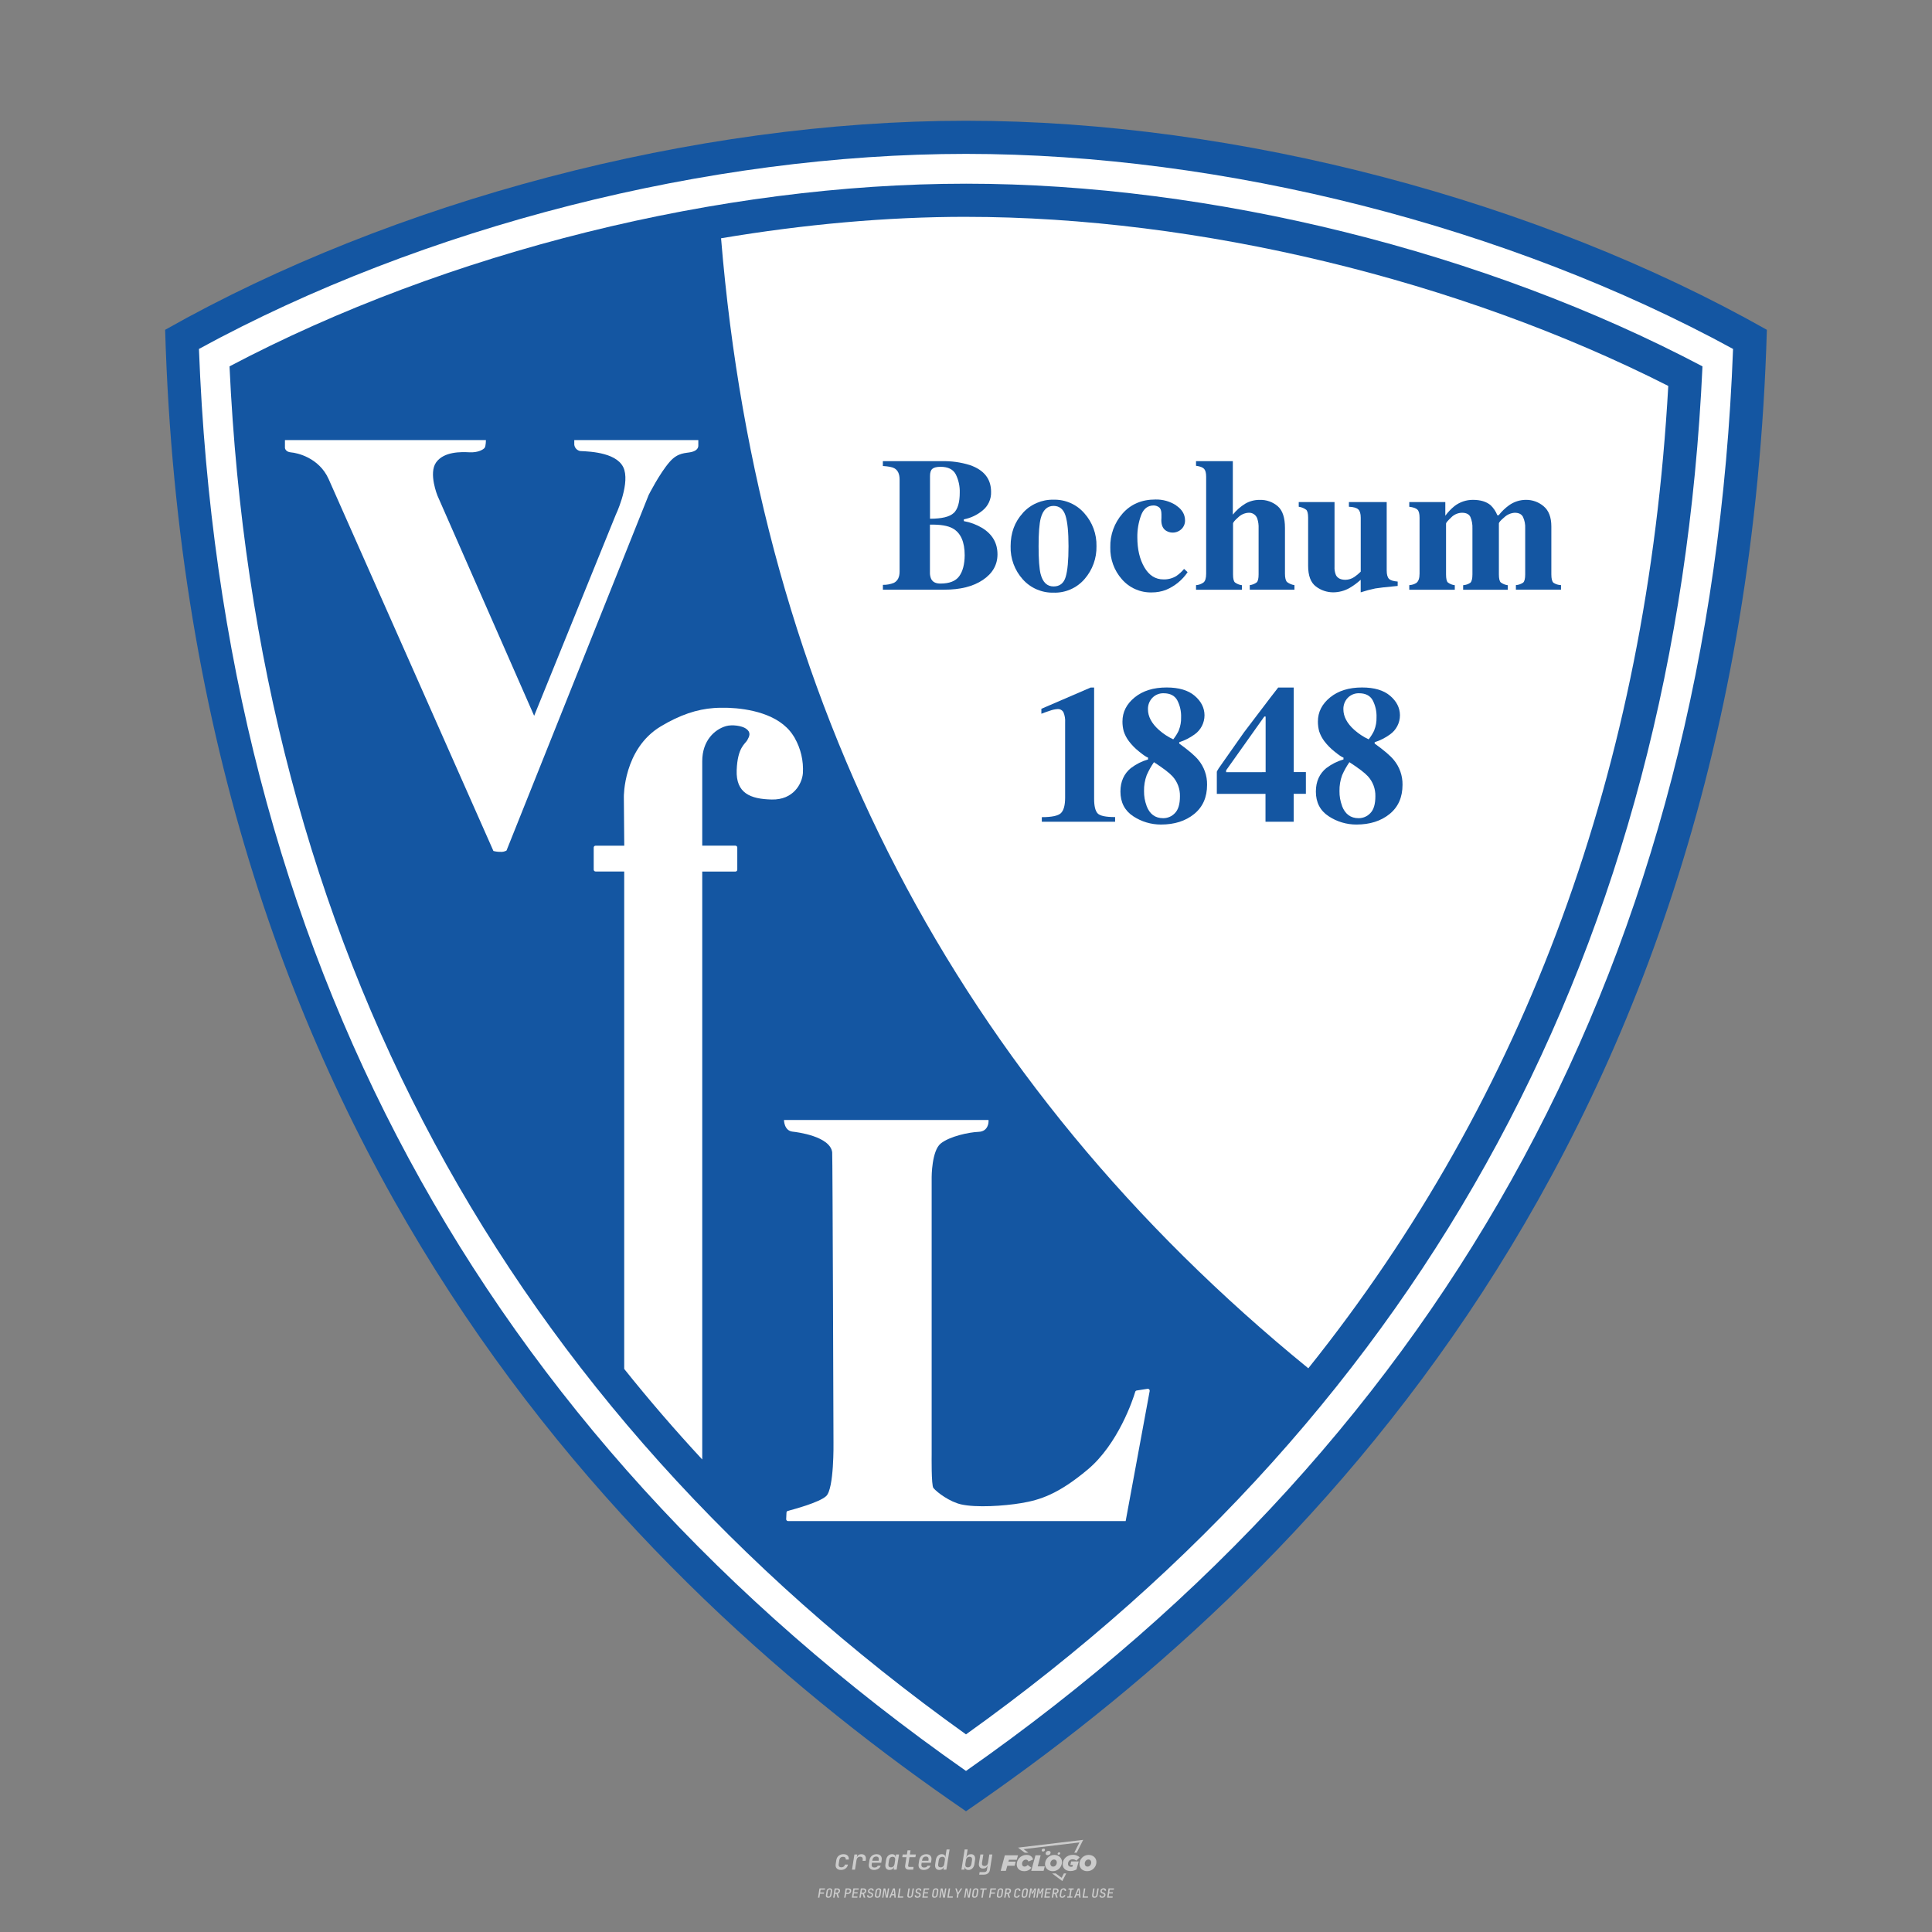 <?xml version="1.0" encoding="UTF-8"?>
<svg data-name="图层_1" xmlns="http://www.w3.org/2000/svg" version="1.1" viewBox="0 0 800 800">
  <rect x="0" y="0" width="800" height="800" fill="#808080" stroke="none"/>
  <!-- Created by @FCLOGO 2024-12-20 GMT+8 13:21:27 . https://fclogo.top/ -->
<!-- FOR PERSONAL USE ONLY NOT FOR COMMERCIAL USE -->
  <path d="M348.219,774.301c-.786,0-1.375-.217-1.768-.652-.393-.435-.528-1.03-.406-1.786l.252-1.648c.122-.755.45-1.35.984-1.785.534-.435,1.194-.652,1.98-.652.755,0,1.329.199,1.722.595.393.397.551.938.475,1.625h-1.236c.03-.359-.055-.637-.257-.836-.202-.198-.498-.297-.887-.297-.42,0-.763.117-1.03.349-.267.233-.435.563-.503.99l-.263,1.659c-.069.435-.006.769.189,1.002.195.233.502.349.921.349.389,0,.715-.099.979-.297.263-.198.436-.48.521-.847h1.236c-.137.687-.467,1.231-.99,1.631-.523.401-1.162.6-1.917.6ZM352.797,774.187l.996-6.294h1.19l-.195,1.19c.336-.87.973-1.304,1.911-1.304.671,0,1.169.208,1.493.624.324.416.429.986.315,1.71l-.069.423h-1.27l.057-.32c.069-.45.011-.795-.171-1.036-.183-.24-.477-.361-.881-.361-.405,0-.74.122-1.007.366-.267.245-.435.588-.503,1.03l-.63,3.971h-1.236ZM361.906,774.301c-.77,0-1.346-.223-1.728-.669s-.515-1.036-.401-1.768l.252-1.648c.084-.488.257-.915.521-1.282s.601-.651,1.013-.852c.412-.202.873-.304,1.385-.304.77,0,1.349.224,1.734.669.385.446.517,1.036.395,1.768l-.172,1.121h-3.845l-.092.526c-.153.954.217,1.431,1.11,1.431.717,0,1.175-.248,1.373-.744h1.225c-.168.534-.503.96-1.007,1.276-.504.317-1.091.475-1.763.475ZM361.231,770.216l-.046.286,2.655-.012.046-.286c.069-.466.013-.822-.166-1.07-.179-.248-.486-.372-.921-.372-.443,0-.795.126-1.059.378-.263.252-.433.611-.509,1.076ZM368.326,774.301c-.633,0-1.103-.212-1.408-.635s-.397-1.001-.274-1.734l.274-1.774c.115-.733.393-1.312.836-1.74.442-.427.98-.641,1.613-.641.465,0,.83.119,1.093.354.263.236.391.557.383.962h.023l.172-1.202h1.236l-.996,6.294h-1.225l.195-1.201h-.023c-.122.412-.351.734-.687.967s-.74.349-1.213.349ZM368.932,773.226c.389,0,.715-.119.978-.355.263-.236.429-.572.498-1.007l.252-1.648c.069-.427.01-.761-.177-1.002-.187-.24-.475-.36-.864-.36-.397,0-.725.118-.984.354-.26.236-.423.572-.492,1.007l-.252,1.648c-.069.443-.013.78.166,1.013.179.233.471.349.876.349ZM376.348,774.187c-.572,0-.994-.157-1.264-.469-.271-.312-.361-.751-.269-1.316l.538-3.387h-1.739l.171-1.122h1.74l.275-1.716h1.236l-.275,1.716h2.472l-.183,1.122h-2.461l-.538,3.387c-.076.442.099.664.526.664h1.717l-.172,1.121h-1.774ZM382.504,774.301c-.77,0-1.346-.223-1.728-.669s-.515-1.036-.401-1.768l.252-1.648c.084-.488.257-.915.521-1.282s.601-.651,1.013-.852c.412-.202.873-.304,1.385-.304.77,0,1.349.224,1.734.669.385.446.517,1.036.395,1.768l-.172,1.121h-3.845l-.092.526c-.153.954.217,1.431,1.11,1.431.717,0,1.175-.248,1.373-.744h1.225c-.168.534-.503.96-1.007,1.276-.504.317-1.091.475-1.763.475ZM381.829,770.216l-.046.286,2.655-.012.046-.286c.069-.466.013-.822-.166-1.07-.179-.248-.486-.372-.921-.372-.443,0-.795.126-1.059.378-.263.252-.433.611-.509,1.076ZM388.924,774.301c-.633,0-1.101-.212-1.402-.635-.301-.423-.395-1.001-.28-1.734l.274-1.774c.115-.733.393-1.312.836-1.74.442-.427.98-.641,1.613-.641.465,0,.83.119,1.093.354.263.236.391.557.383.962h.023l.206-1.465.298-1.796h1.236l-1.327,8.354h-1.225l.195-1.201h-.023c-.122.412-.351.734-.687.967s-.74.349-1.213.349ZM389.531,773.226c.389,0,.715-.119.978-.355.263-.236.429-.572.498-1.007l.252-1.648c.076-.427.019-.761-.172-1.002-.191-.24-.48-.36-.87-.36-.397,0-.725.118-.984.354-.26.236-.423.572-.492,1.007l-.252,1.648c-.076.443-.023.78.16,1.013s.477.349.881.349ZM401.017,774.301c-.473,0-.839-.116-1.099-.349-.26-.233-.385-.555-.378-.967h-.011l-.195,1.201h-1.224l1.327-8.354h1.236l-.286,1.796-.274,1.465h.046c.122-.412.353-.735.692-.967.34-.232.742-.349,1.208-.349.633,0,1.1.214,1.402.641.301.428.395,1.007.281,1.74l-.275,1.774c-.115.733-.395,1.31-.841,1.734-.446.423-.982.635-1.608.635ZM400.766,773.226c.397,0,.723-.116.979-.349.256-.233.422-.571.498-1.013l.252-1.648c.069-.435.011-.77-.171-1.007-.183-.236-.473-.354-.87-.354-.389,0-.715.12-.979.36s-.429.574-.498,1.002l-.252,1.648c-.069.435-.011.771.172,1.007.183.236.473.355.87.355ZM405.469,776.247l.172-1.064h1.934c.641,0,1.007-.302,1.099-.905l.103-.675.206-1.19h-.035c-.122.42-.347.744-.675.973-.328.229-.729.343-1.201.343-.626,0-1.093-.201-1.402-.601s-.41-.944-.303-1.631l.584-3.605h1.236l-.561,3.479c-.061.412,0,.732.183.961s.465.343.847.343c.389,0,.717-.122.984-.366.267-.244.431-.584.492-1.018l.538-3.399h1.236l-1.007,6.409c-.099.603-.37,1.078-.812,1.425-.443.347-1.0.521-1.671.521h-1.946ZM417.787,770.085h3.221l.537-1.855h-5.466l-1.708,6.442h2.147l.586-2.099h3.026l.439-1.708h-3.026l.244-.781ZM424.229,772.916c-.586,0-1.025-.39-1.025-1.123,0-.878.634-1.757,1.611-1.757.488,0,.878.244,1.025.781l1.952-.83c-.293-1.171-1.269-1.903-2.635-1.903-2.782,0-4.148,2.147-4.148,3.904s1.269,2.83,3.075,2.83c1.367,0,2.342-.586,2.977-1.415l-1.513-1.171c-.39.439-.83.683-1.318.683ZM430.915,768.231h-2.147l-1.757,6.442h5.124l.488-1.855h-2.928l1.22-4.587ZM439.748,771.013c0-1.659-1.318-2.928-3.221-2.928-2.196,0-3.807,1.806-3.807,3.807,0,1.659,1.318,2.928,3.221,2.928,2.196,0,3.807-1.806,3.807-3.807ZM434.917,771.696c0-.83.586-1.708,1.513-1.708.781,0,1.171.537,1.171,1.22,0,.83-.586,1.708-1.513,1.708-.781,0-1.171-.537-1.171-1.22ZM443.213,772.233h1.074l-.195.683c-.146.049-.342.098-.586.098-.683,0-1.269-.39-1.269-1.22,0-1.025.732-1.903,1.952-1.903.586,0,1.123.244,1.513.586l1.367-1.367c-.439-.537-1.513-1.074-2.733-1.074-2.587,0-4.295,1.757-4.295,3.855,0,2.05,1.611,2.879,3.221,2.879.927,0,1.855-.293,2.489-.683l.927-3.319h-3.123l-.342,1.464ZM450.777,768.084c-2.196,0-3.807,1.806-3.807,3.807,0,1.659,1.318,2.928,3.221,2.928,2.196,0,3.807-1.806,3.807-3.807,0-1.659-1.318-2.928-3.221-2.928ZM450.338,772.916c-.781,0-1.171-.537-1.171-1.22,0-.83.586-1.708,1.513-1.708.781,0,1.171.537,1.171,1.22,0,.83-.586,1.708-1.513,1.708ZM437.942,767.499c-.049.293.098.488.439.488s.537-.195.634-.488c.049-.244-.098-.488-.439-.488s-.586.244-.634.488ZM432.135,765.498c-.439,0-.732.244-.781.586s.098.586.537.586.732-.244.781-.586c.098-.342-.098-.586-.537-.586ZM433.013,767.303c-.098.537.146.878.83.878.634,0,1.074-.39,1.171-.878s-.146-.878-.83-.878c-.683,0-1.074.39-1.171.878ZM439.602,777.552l-2.44-1.806h-1.513l4.246,3.172,1.611-3.172h-.976l-.927,1.806ZM425.839,767.157l-2.001-1.464,23.132-2.782-2.147,4.246h1.025l2.684-5.319-26.988,3.221,2.782,2.099h1.513ZM338.719,785.785l.609-3.832h2.32l-.084.519h-1.764l-.184,1.145h1.627l-.084.525h-1.617l-.257,1.643h-.567ZM342.97,785.838c-.357,0-.623-.101-.798-.302-.175-.201-.234-.473-.178-.816l.268-1.701c.056-.343.203-.615.441-.816.238-.201.535-.302.892-.302s.623.1.798.299c.175.199.236.471.184.814l-.268,1.706c-.056.343-.204.615-.444.816-.24.201-.538.302-.895.302ZM343.049,785.334c.193,0,.348-.052.467-.158.119-.105.194-.257.226-.457l.268-1.701c.032-.199.005-.352-.079-.457-.084-.105-.222-.158-.415-.158s-.347.052-.465.158c-.117.105-.192.257-.223.457l-.268,1.701c-.032.2-.005.352.079.457s.22.158.409.158ZM344.996,785.785l.609-3.832h1.202c.238,0,.439.046.604.139.165.093.283.223.357.391s.091.366.052.593c-.038.259-.14.484-.304.675-.165.191-.366.321-.604.391l.535,1.643h-.619l-.478-1.575h-.541l-.247,1.575h-.567ZM345.888,783.707h.635c.189,0,.349-.056.48-.168.131-.112.211-.262.239-.451.032-.193,0-.345-.094-.459-.095-.114-.236-.171-.425-.171h-.635l-.2,1.249ZM349.545,785.785l.609-3.832h1.254c.371,0,.651.105.84.315.189.21.255.49.199.84-.038.234-.122.438-.249.611s-.29.307-.488.402c-.198.095-.419.142-.664.142h-.693l-.241,1.522h-.567ZM350.432,783.754h.693c.192,0,.357-.059.493-.176.136-.117.22-.274.252-.47s-.002-.352-.1-.47-.245-.176-.441-.176h-.688l-.21,1.291ZM352.747,785.785l.609-3.832h2.252l-.079.504h-1.695l-.173,1.087h1.512l-.079.499h-1.512l-.194,1.239h1.69l-.079.504h-2.252ZM355.843,785.785l.609-3.832h1.202c.238,0,.439.046.604.139.165.093.283.223.357.391s.091.366.052.593c-.038.259-.14.484-.304.675-.165.191-.366.321-.604.391l.535,1.643h-.619l-.478-1.575h-.541l-.247,1.575h-.567ZM356.736,783.707h.635c.189,0,.349-.056.48-.168.131-.112.211-.262.239-.451.032-.193,0-.345-.094-.459-.095-.114-.236-.171-.425-.171h-.635l-.2,1.249ZM360.132,785.838c-.385,0-.674-.095-.866-.286-.192-.191-.264-.451-.215-.779h.567c-.028.175.011.312.116.412.105.1.266.149.483.149.203,0,.37-.049.501-.147.131-.098.211-.233.239-.404.021-.15.001-.279-.06-.386-.061-.107-.158-.181-.291-.223l-.457-.136c-.266-.08-.462-.217-.588-.409-.126-.192-.17-.42-.131-.682.035-.21.112-.394.231-.551s.273-.28.462-.367.402-.131.64-.131c.35,0,.616.095.798.286.182.191.248.444.2.759h-.567c.028-.168-.003-.3-.092-.396-.089-.096-.23-.144-.422-.144-.189,0-.343.045-.462.134-.119.089-.189.214-.21.375-.025.151-.007.279.052.386s.158.181.294.223l.467.147c.262.081.456.217.58.409.124.193.165.422.123.688-.035.217-.116.406-.241.567-.126.161-.288.286-.485.375-.198.089-.419.134-.664.134ZM363.265,785.838c-.357,0-.623-.101-.798-.302-.175-.201-.234-.473-.178-.816l.268-1.701c.056-.343.203-.615.441-.816.238-.201.535-.302.892-.302s.623.1.798.299c.175.199.236.471.184.814l-.268,1.706c-.056.343-.204.615-.444.816-.24.201-.538.302-.895.302ZM363.344,785.334c.193,0,.348-.052.467-.158.119-.105.194-.257.226-.457l.268-1.701c.032-.199.005-.352-.079-.457-.084-.105-.222-.158-.415-.158s-.347.052-.465.158c-.117.105-.192.257-.223.457l-.268,1.701c-.032.2-.005.352.079.457s.22.158.409.158ZM365.275,785.785l.609-3.832h.709l.619,3.186c.007-.098.017-.217.029-.357.012-.14.027-.285.045-.435.018-.151.037-.289.058-.415l.315-1.979h.525l-.609,3.832h-.709l-.614-3.186c-.007.095-.017.209-.029.344s-.027.276-.045.423c-.018.147-.037.283-.058.409l-.315,2.01h-.53ZM368.225,785.785l1.585-3.832h.745l.373,3.832h-.562l-.073-.971h-1.087l-.388.971h-.593ZM369.385,784.342h.871l-.089-1.102c-.018-.196-.03-.365-.037-.509-.007-.143-.011-.243-.011-.299-.018.056-.052.156-.102.299s-.115.311-.192.504l-.441,1.107ZM371.721,785.785l.609-3.832h.567l-.525,3.312h1.674l-.079.52h-2.247ZM376.678,785.838c-.367,0-.634-.101-.8-.302-.166-.201-.221-.475-.165-.821l.436-2.761h.567l-.436,2.755c-.032.196-.008.35.071.462.079.112.214.168.407.168.193,0,.347-.056.465-.168.117-.112.192-.266.223-.462l.435-2.755h.567l-.436,2.761c-.056.35-.2.625-.433.824-.233.199-.533.299-.9.299ZM379.844,785.838c-.385,0-.674-.095-.866-.286-.192-.191-.264-.451-.215-.779h.567c-.028.175.011.312.116.412.105.1.266.149.483.149.203,0,.37-.049.501-.147.131-.098.211-.233.239-.404.021-.15.001-.279-.06-.386-.061-.107-.158-.181-.291-.223l-.457-.136c-.266-.08-.462-.217-.588-.409-.126-.192-.17-.42-.131-.682.035-.21.112-.394.231-.551s.273-.28.462-.367.402-.131.64-.131c.35,0,.616.095.798.286.182.191.248.444.2.759h-.567c.028-.168-.003-.3-.092-.396-.089-.096-.23-.144-.422-.144-.189,0-.343.045-.462.134-.119.089-.189.214-.21.375-.025.151-.007.279.052.386s.158.181.294.223l.467.147c.262.081.456.217.58.409.124.193.165.422.123.688-.035.217-.116.406-.241.567-.126.161-.288.286-.485.375-.198.089-.419.134-.664.134ZM381.906,785.785l.609-3.832h2.252l-.079.504h-1.695l-.173,1.087h1.512l-.079.499h-1.512l-.194,1.239h1.69l-.079.504h-2.252ZM386.943,785.838c-.357,0-.623-.101-.798-.302-.175-.201-.234-.473-.178-.816l.268-1.701c.056-.343.203-.615.441-.816.238-.201.535-.302.892-.302s.623.1.798.299c.175.199.236.471.184.814l-.268,1.706c-.056.343-.204.615-.444.816-.24.201-.538.302-.895.302ZM387.021,785.334c.193,0,.348-.052.467-.158.119-.105.194-.257.226-.457l.268-1.701c.032-.199.005-.352-.079-.457-.084-.105-.222-.158-.415-.158s-.347.052-.465.158c-.117.105-.192.257-.223.457l-.268,1.701c-.032.2-.005.352.079.457s.22.158.409.158ZM388.953,785.785l.609-3.832h.709l.619,3.186c.007-.098.017-.217.029-.357.012-.14.027-.285.045-.435.018-.151.037-.289.058-.415l.315-1.979h.525l-.609,3.832h-.709l-.614-3.186c-.007.095-.017.209-.029.344s-.027.276-.045.423c-.018.147-.037.283-.058.409l-.315,2.01h-.53ZM392.249,785.785l.609-3.832h.567l-.525,3.312h1.674l-.079.52h-2.247ZM396.117,785.785l.22-1.412-.751-2.42h.577l.446,1.449c.028.095.05.184.066.268.016.084.025.147.029.189.018-.042.046-.105.087-.189.04-.084.088-.173.144-.268l.898-1.449h.598l-1.528,2.42-.22,1.412h-.567ZM399.217,785.785l.609-3.832h.709l.619,3.186c.007-.098.017-.217.029-.357.012-.14.027-.285.044-.435.018-.151.037-.289.058-.415l.315-1.979h.525l-.609,3.832h-.709l-.614-3.186c-.007.095-.017.209-.029.344s-.027.276-.045.423c-.018.147-.037.283-.058.409l-.315,2.01h-.53ZM403.505,785.838c-.357,0-.623-.101-.798-.302-.175-.201-.234-.473-.178-.816l.268-1.701c.056-.343.203-.615.441-.816.238-.201.535-.302.892-.302.357,0,.623.1.798.299.175.199.236.471.184.814l-.268,1.706c-.056.343-.204.615-.444.816-.239.201-.538.302-.895.302ZM403.584,785.334c.193,0,.348-.052.467-.158.119-.105.194-.257.226-.457l.268-1.701c.032-.199.005-.352-.079-.457-.084-.105-.222-.158-.415-.158-.193,0-.347.052-.465.158-.117.105-.191.257-.223.457l-.268,1.701c-.032.2-.005.352.079.457.084.105.22.158.409.158ZM406.381,785.785l.525-3.312h-1.023l.084-.519h2.619l-.084.519h-1.029l-.525,3.312h-.567ZM409.518,785.785l.609-3.832h2.32l-.084.519h-1.764l-.184,1.145h1.627l-.084.525h-1.617l-.257,1.643h-.567ZM413.769,785.838c-.357,0-.623-.101-.798-.302-.175-.201-.234-.473-.178-.816l.268-1.701c.056-.343.203-.615.441-.816.238-.201.535-.302.892-.302.357,0,.623.1.798.299.175.199.236.471.184.814l-.268,1.706c-.056.343-.204.615-.444.816-.239.201-.538.302-.895.302ZM413.848,785.334c.193,0,.348-.052.467-.158.119-.105.194-.257.226-.457l.268-1.701c.032-.199.005-.352-.079-.457-.084-.105-.222-.158-.415-.158-.193,0-.347.052-.465.158-.117.105-.191.257-.223.457l-.268,1.701c-.032.2-.005.352.079.457.084.105.22.158.409.158ZM415.795,785.785l.609-3.832h1.202c.238,0,.439.046.604.139.164.093.283.223.357.391s.091.366.053.593c-.039.259-.14.484-.304.675-.165.191-.366.321-.604.391l.535,1.643h-.619l-.478-1.575h-.541l-.247,1.575h-.567ZM416.688,783.707h.635c.189,0,.349-.056.48-.168.131-.112.211-.262.239-.451.032-.193,0-.345-.095-.459-.094-.114-.236-.171-.425-.171h-.635l-.199,1.249ZM420.905,785.838c-.36,0-.631-.101-.811-.302-.18-.201-.242-.473-.186-.816l.268-1.701c.056-.346.206-.619.449-.819s.545-.299.906-.299c.357,0,.625.101.806.302.18.201.242.473.186.816h-.567c.031-.199.003-.352-.087-.457-.089-.105-.228-.158-.417-.158-.193,0-.351.052-.475.158-.124.105-.202.255-.234.451l-.268,1.706c-.032.2-.003.352.087.457.089.105.23.158.423.158s.35-.052.472-.158.199-.257.231-.457h.567c-.035.228-.115.425-.239.593s-.281.298-.47.388c-.189.091-.402.136-.64.136ZM424.034,785.838c-.357,0-.623-.101-.798-.302-.175-.201-.234-.473-.178-.816l.268-1.701c.056-.343.203-.615.441-.816.238-.201.535-.302.892-.302.357,0,.623.1.798.299.175.199.236.471.184.814l-.268,1.706c-.056.343-.204.615-.444.816-.239.201-.538.302-.895.302ZM424.112,785.334c.193,0,.348-.052.467-.158.119-.105.194-.257.226-.457l.268-1.701c.032-.199.005-.352-.079-.457-.084-.105-.222-.158-.415-.158-.193,0-.347.052-.465.158-.117.105-.191.257-.223.457l-.268,1.701c-.032.2-.005.352.079.457.084.105.22.158.409.158ZM425.965,785.785l.609-3.832h.687l.184,1.228c.021.119.037.23.047.333.011.103.019.183.026.239.018-.056.047-.136.089-.241.042-.105.091-.217.147-.336l.567-1.223h.709l-.609,3.832h-.535l.204-1.291c.025-.168.058-.352.1-.554.042-.201.087-.404.136-.609s.096-.4.142-.585c.045-.185.087-.348.126-.488l-.855,1.863h-.551l-.283-1.863c-.004.136-.011.295-.021.475s-.024.372-.039.575c-.016.203-.035.407-.058.611-.023.205-.048.396-.076.575l-.205,1.291h-.54ZM429.115,785.785l.609-3.832h.687l.184,1.228c.021.119.037.23.047.333.011.103.019.183.026.239.018-.056.047-.136.089-.241.042-.105.091-.217.147-.336l.567-1.223h.709l-.609,3.832h-.535l.204-1.291c.025-.168.058-.352.1-.554.042-.201.087-.404.136-.609s.096-.4.142-.585c.045-.185.087-.348.126-.488l-.855,1.863h-.551l-.283-1.863c-.004.136-.011.295-.021.475s-.024.372-.039.575c-.016.203-.035.407-.058.611-.023.205-.048.396-.076.575l-.205,1.291h-.54ZM432.411,785.785l.609-3.832h2.252l-.079.504h-1.696l-.173,1.087h1.512l-.079.499h-1.512l-.194,1.239h1.69l-.079.504h-2.252ZM435.507,785.785l.609-3.832h1.202c.238,0,.439.046.604.139.164.093.283.223.357.391s.091.366.053.593c-.039.259-.14.484-.304.675-.165.191-.366.321-.604.391l.535,1.643h-.619l-.478-1.575h-.541l-.247,1.575h-.567ZM436.4,783.707h.635c.189,0,.349-.056.48-.168.131-.112.211-.262.239-.451.032-.193,0-.345-.095-.459-.094-.114-.236-.171-.425-.171h-.635l-.199,1.249ZM439.801,785.838c-.36,0-.631-.101-.811-.302-.18-.201-.242-.473-.186-.816l.268-1.701c.056-.346.206-.619.449-.819s.545-.299.906-.299c.357,0,.625.101.806.302.18.201.242.473.186.816h-.567c.031-.199.003-.352-.087-.457-.089-.105-.228-.158-.417-.158-.193,0-.351.052-.475.158-.124.105-.202.255-.234.451l-.268,1.706c-.032.2-.003.352.087.457.089.105.23.158.423.158s.35-.052.472-.158.199-.257.231-.457h.567c-.035.228-.115.425-.239.593s-.281.298-.47.388c-.189.091-.402.136-.64.136ZM441.879,785.785l.079-.504h.777l.446-2.824h-.777l.084-.504h2.126l-.084.504h-.777l-.446,2.824h.777l-.079.504h-2.126ZM444.74,785.785l1.585-3.832h.745l.373,3.832h-.562l-.073-.971h-1.087l-.388.971h-.593ZM445.9,784.342h.871l-.089-1.102c-.017-.196-.03-.365-.037-.509-.007-.143-.01-.243-.01-.299-.018.056-.052.156-.102.299s-.115.311-.192.504l-.441,1.107ZM448.235,785.785l.609-3.832h.567l-.525,3.312h1.674l-.079.52h-2.247ZM453.193,785.838c-.368,0-.634-.101-.8-.302-.166-.201-.221-.475-.165-.821l.436-2.761h.567l-.436,2.755c-.032.196-.008.35.071.462.079.112.214.168.407.168s.347-.056.465-.168c.117-.112.192-.266.223-.462l.436-2.755h.567l-.436,2.761c-.056.35-.2.625-.433.824-.233.199-.533.299-.9.299ZM456.358,785.838c-.385,0-.674-.095-.866-.286-.193-.191-.264-.451-.215-.779h.567c-.028.175.011.312.115.412.105.1.266.149.483.149.203,0,.37-.049.501-.147s.211-.233.239-.404c.021-.15.001-.279-.06-.386s-.158-.181-.291-.223l-.457-.136c-.266-.08-.462-.217-.588-.409-.126-.192-.17-.42-.131-.682.035-.21.112-.394.231-.551s.273-.28.462-.367c.189-.087.402-.131.64-.131.35,0,.616.095.798.286.182.191.248.444.199.759h-.567c.028-.168-.003-.3-.092-.396-.089-.096-.23-.144-.423-.144-.189,0-.343.045-.462.134-.119.089-.189.214-.21.375-.025.151-.007.279.052.386s.158.181.294.223l.467.147c.262.081.456.217.58.409.124.193.165.422.124.688-.035.217-.116.406-.241.567-.126.161-.288.286-.485.375-.198.089-.419.134-.664.134ZM458.421,785.785l.609-3.832h2.252l-.079.504h-1.696l-.173,1.087h1.512l-.079.499h-1.512l-.194,1.239h1.69l-.079.504h-2.252Z" style="fill: #ccc;"/>
  <g>
    <path id="Path" d="M400,50c-112.915,0-237.506,33.367-331.621,86.567,9.86,339.345,193.889,519.065,331.621,613.433,137.744-94.368,321.76-274.088,331.621-613.433-94.114-53.2-218.715-86.567-331.621-86.567Z" style="fill: #1456a2;"/>
    <path id="Path1" data-name="Path" d="M400,89.783c-32.863,0-67.111,3.111-101.422,8.882,15.851,192.151,97.507,349.229,243.167,467.916,90.207-112.716,140.218-248.815,149.053-406.774-86.636-43.922-194.637-70.016-290.803-70.016l.006-.008Z" style="fill: #fff;"/>
    <path id="Shape" d="M400,76.063c101.662,0,215.022,28.195,304.96,75.639-11.035,239.075-113.615,429.585-304.96,566.472C208.646,581.287,106.083,390.777,95.04,151.702c89.936-47.445,203.291-75.639,304.96-75.639M400,63.72c-106.729,0-224.762,30.1-317.621,80.765,9.447,249.756,116.262,447.761,317.621,588.824,201.36-141.063,308.159-339.079,317.621-588.824-92.854-50.665-210.93-80.765-317.633-80.765h.012Z" style="fill: #fff;"/>
    <path id="Shape1" data-name="Shape" d="M365.591,242.175c1.567.039,3.125-.247,4.576-.84,1.556-.819,2.335-2.375,2.335-4.667v-38.112c0-2.313-.732-3.868-2.195-4.667-.872-.49-2.451-.778-4.731-.926v-1.999h24.358c3.954-.105,7.897.441,11.673,1.618,5.852,2.022,8.778,5.714,8.778,11.076.115,3.015-1.214,5.903-3.58,7.778-2.222,1.831-4.868,3.075-7.696,3.617v.731c2.691.481,5.272,1.445,7.619,2.847,4.202,2.593,6.306,6.222,6.311,10.889,0,4.361-2.015,7.9-6.047,10.617s-9.393,4.063-16.086,4.037h-25.315v-1.999l0.0 0ZM394.913,212.448c1.665-1.587,2.498-4.407,2.498-8.462.084-2.623-.483-5.225-1.65-7.576-1.082-2.053-3.175-3.111-6.272-3.111-1.65,0-2.786.288-3.432.848s-.957,1.556-.957,2.963v17.687c4.871,0,8.143-.793,9.813-2.38v.031-0ZM385.715,239.942c.638,1.136,1.868,1.696,3.696,1.696,3.72,0,6.314-1.014,7.782-3.041s2.223-4.91,2.264-8.649c0-5.595-1.655-9.313-4.965-11.153-2.002-1.13-5.144-1.649-9.424-1.556v19.693c-.054,1.047.158,2.09.615,3.033l.031-.023v0Z" style="fill: #1456a2;"/>
    <path id="Shape2" data-name="Shape" d="M423.523,212.413c3.237-3.602,7.888-5.611,12.732-5.499,4.891-.131,9.583,1.942,12.777,5.647,3.33,3.741,5.116,8.605,4.996,13.611.104,4.98-1.649,9.82-4.918,13.58-3.208,3.733-7.935,5.813-12.856,5.654-4.845.122-9.5-1.888-12.732-5.499-3.389-3.759-5.198-8.678-5.05-13.736,0-5.486,1.683-10.062,5.05-13.727v-.031l.001-.001ZM430.908,237.722c.892,3.407,2.674,5.11,5.346,5.11,2.542,0,4.21-1.296,5.004-3.889.794-2.593,1.191-6.85,1.191-12.771,0-5.864-.423-10.106-1.268-12.724-.846-2.619-2.475-3.941-4.887-3.967-2.667,0-4.449,1.706-5.346,5.118-.591,2.279-.887,6.144-.887,11.573s.28,9.333.848,11.581v-.031 0Z" style="fill: #1456a2;"/>
    <path id="Path2" data-name="Path" d="M487.042,209.323c2.433,1.618,3.652,3.692,3.658,6.222.011,1.328-.52,2.603-1.471,3.531-1.671,1.615-4.208,1.932-6.226.778-1.416-.814-2.124-2.3-2.124-4.457,0-.233.016-.568.047-1.003v-1.462c0-1.384-.319-2.333-.957-2.847-.649-.506-1.449-.78-2.272-.778-2.436,0-4.171,1.346-5.191,4.044-1.081,2.94-1.608,6.054-1.556,9.186,0,4.926.973,9.056,2.918,12.39,1.946,3.334,4.576,4.998,7.891,4.993,1.865.059,3.708-.422,5.307-1.384,1.208-.834,2.297-1.828,3.237-2.956l1.463,1.346c-2.213,3.279-5.345,5.833-9.004,7.342-1.858.7-3.828,1.053-5.813,1.042-4.737.134-9.285-1.865-12.389-5.444-3.217-3.642-4.936-8.366-4.809-13.223-.131-5.138,1.681-10.137,5.074-14,3.414-3.873,7.956-5.81,13.626-5.81,3.032-.071,6.014.772,8.56,2.419l.031.07 0.0.001Z" style="fill: #1456a2;"/>
    <path id="Path3" data-name="Path" d="M495.249,242.296c1.144-.064,2.243-.465,3.159-1.151.693-.614,1.035-1.82,1.035-3.617v-40.11c0-1.556-.28-2.652-.848-3.274-.568-.622-1.681-1.058-3.346-1.268v-1.921h15.237v22.151c1.426-1.778,3.145-3.301,5.082-4.503,1.829-1.083,3.921-1.64,6.047-1.61,2.746-.098,5.428.85,7.502,2.652,1.976,1.742,2.962,4.729,2.957,8.96v18.923c0,1.768.296,2.935.887,3.5.896.663,1.94,1.099,3.043,1.268v1.882h-18.505v-1.882c1.043-.128,2.036-.524,2.879-1.151.519-.487.778-1.592.778-3.313v-19.047c.063-1.367-.119-2.734-.537-4.037-.517-1.552-2.025-2.553-3.658-2.427-1.591.1-3.093.768-4.233,1.882-1.432,1.26-2.155,2.116-2.155,2.582v21.07c0,1.716.259,2.821.778,3.313.847.627,1.841,1.023,2.887,1.151v1.882h-18.988v-1.906l0-.001Z" style="fill: #1456a2;"/>
    <path id="Path4" data-name="Path" d="M552.601,207.887v26.733c-.076,1.195.121,2.392.576,3.5.664,1.307,1.984,1.96,3.961,1.96,1.323-.021,2.61-.435,3.696-1.19.943-.642,1.818-1.377,2.615-2.193v-22.33c0-1.641-.335-2.777-1.004-3.422-.669-.646-1.946-1.034-3.891-1.112v-1.944h15.65v28.35c0,1.641.311,2.777.926,3.422s1.821,1.003,3.619,1.151v1.812c-4.871.456-7.95.801-9.237,1.034-2.057.417-4.086.957-6.078,1.618v-5.196c-1.435,1.298-2.999,2.445-4.669,3.422-2.058,1.156-4.378,1.767-6.739,1.773-2.557-.007-5.043-.845-7.082-2.388-2.187-1.61-3.276-4.488-3.276-8.61v-19.912c0-1.664-.265-2.753-.778-3.267-.914-.677-1.985-1.113-3.113-1.268v-1.944h14.824l-0-0Z" style="fill: #1456a2;"/>
    <path id="Path5" data-name="Path" d="M583.546,242.296c1.049-.046,2.069-.365,2.957-.926.879-.684,1.307-1.968,1.307-3.842v-23.154c0-1.641-.288-2.753-.879-3.344-.591-.591-1.72-.988-3.385-1.19v-1.944h14.926v5.654c1.095-1.49,2.376-2.834,3.813-3.998,2.181-1.683,4.863-2.589,7.619-2.574,3.149,0,5.598.744,7.346,2.232,1.207,1.173,2.151,2.589,2.77,4.153h.545c1.219-1.567,2.655-2.952,4.264-4.114,2.049-1.481,4.514-2.276,7.043-2.271,2.679-.031,5.279.912,7.315,2.652,2.127,1.768,3.191,4.563,3.191,8.384v19.803c0,1.825.296,2.992.887,3.5.928.603,2.006.937,3.113.965v1.882h-18.677v-1.882c1.076-.07,2.113-.427,3.004-1.034.568-.513.848-1.657.848-3.43v-19.033c.084-1.641-.234-3.277-.926-4.768-.591-1.128-1.728-1.696-3.424-1.696-1.613.106-3.138.772-4.311,1.882-1.486,1.237-2.233,2.092-2.233,2.582v21.07c0,1.716.259,2.821.778,3.313.847.627,1.841,1.023,2.887,1.151v1.882h-18.467v-1.882c1.057-.062,2.078-.406,2.957-.996.591-.513.887-1.672.887-3.469v-19.072c.073-1.62-.217-3.235-.848-4.729-.56-1.156-1.728-1.734-3.502-1.734-1.706.041-3.325.76-4.498,1.999-1.385,1.307-2.078,2.131-2.078,2.466v21.07c0,1.719.241,2.823.732,3.313.84.638,1.838,1.036,2.887,1.151v1.882h-18.848v-1.906h.001Z" style="fill: #1456a2;"/>
    <path id="Path6" data-name="Path" d="M431.404,338.365c4.109,0,6.742-.555,7.899-1.664,1.159-1.128,1.743-3.267,1.743-6.393v-31.157c.102-1.46-.143-2.923-.716-4.27-.521-.881-1.511-1.375-2.529-1.26-1.04.081-2.064.306-3.043.669-.866.265-2.049.684-3.549,1.26v-2.053l20.42-8.805h1.424v46.083c0,2.95.475,4.949,1.424,5.997.949,1.047,3.372,1.566,7.268,1.556v1.929h-30.35v-1.929l.008.039.001-0Z" style="fill: #1456a2;"/>
    <path id="Shape3" data-name="Shape" d="M488.116,302.387c.679-1.681,1.003-3.485.949-5.297.1-2.496-.458-4.974-1.619-7.187-1.084-1.893-2.954-2.839-5.611-2.839-1.753-.056-3.449.631-4.669,1.89-1.217,1.274-1.873,2.983-1.821,4.745,0,3.002,1.515,5.854,4.545,8.556,1.777,1.578,3.774,2.888,5.93,3.889.917-1.158,1.7-2.416,2.335-3.749,0,0-.039-.008-.039-.008ZM474.763,333.701c1.292,3.401,3.585,5.1,6.879,5.095,1.841.014,3.603-.745,4.856-2.092,1.396-1.395,2.093-3.728,2.093-7,.072-3.05-1.037-6.009-3.097-8.26-1.292-1.416-3.847-3.363-7.665-5.841-1.169,1.69-2.175,3.487-3.004,5.367-.78,2.11-1.155,4.347-1.105,6.596-.03,2.089.332,4.165,1.066,6.121,0,0-.023.016-.023.015ZM468.374,317.982c2.098-1.592,4.472-2.781,7.004-3.508v-.778c-.628-.156-1.878-.998-3.751-2.528-1.555-1.227-2.949-2.647-4.148-4.223-.951-1.25-1.685-2.652-2.171-4.146-.352-1.314-.527-2.669-.521-4.029,0-3.92,1.686-7.252,5.058-9.995,3.372-2.743,7.782-4.112,13.229-4.107,5.058,0,8.931,1.146,11.618,3.438s4.044,4.978,4.07,8.058c.004,3.175-1.545,6.152-4.148,7.972-1.925,1.393-4.058,2.474-6.319,3.204v.552c3.844,2.764,6.477,5.014,7.899,6.751,2.405,2.891,3.694,6.547,3.634,10.306,0,5.185-1.79,9.227-5.37,12.126-3.58,2.898-8.15,4.348-13.712,4.348-4.089.012-8.091-1.184-11.502-3.438-3.523-2.318-5.287-5.727-5.292-10.228,0-4.148,1.473-7.415,4.42-9.8v.023l0-0Z" style="fill: #1456a2;"/>
    <path id="b" d="M524.07,319.731v-23.023h-.552l-15.806,22.267v.778l16.357-.023.001.001ZM504.506,318.338c.239-.363.965-1.4,2.179-3.111l8.412-11.962,10.895-14.343,3.276-4.223h6.443v35h5.027v8.999h-5.05v11.573h-11.673v-11.542h-20.155v-9.193c.191-.414.414-.812.669-1.19l-.023-.008v.001Z" style="fill: #1456a2;"/>
    <path d="M569.039,302.387c.676-1.682 1-3.485.949-5.297.1-2.496-.458-4.974-1.619-7.187-1.082-1.89-2.957-2.839-5.611-2.839-1.753-.056-3.449.631-4.669,1.89-1.217,1.274-1.873,2.983-1.821,4.745,0,3.002,1.515,5.854,4.545,8.556,1.775,1.576,3.77,2.886,5.922,3.889.918-1.157,1.702-2.414,2.334-3.749,0,0-.031-.008-.031-.008ZM555.686,333.701c1.292,3.401,3.582,5.1,6.871,5.095,1.843.016,3.608-.744,4.864-2.092,1.396-1.395,2.093-3.728,2.093-7,.075-3.049-1.032-6.008-3.089-8.26-1.292-1.416-3.847-3.363-7.665-5.841-1.172,1.688-2.178,3.485-3.004,5.367-.78,2.11-1.155,4.347-1.105,6.596-.034,2.089.328,4.166,1.066,6.121,0,0-.031.016-.031.016ZM549.304,317.982c2.098-1.592,4.472-2.781,7.004-3.508v-.778c-.628-.156-1.878-.998-3.751-2.528-1.555-1.23-2.951-2.648-4.155-4.223-.946-1.254-1.679-2.654-2.171-4.146-.345-1.315-.518-2.669-.514-4.029,0-3.92,1.686-7.252,5.058-9.995,3.372-2.743,7.782-4.112,13.229-4.107,5.058,0,8.931,1.146,11.618,3.438s4.044,4.978,4.07,8.058c.004,3.175-1.545,6.152-4.148,7.972-1.927,1.395-4.062,2.476-6.327,3.204v.552c3.849,2.764,6.485,5.014,7.906,6.751,2.402,2.892,3.691,6.547,3.634,10.306,0,5.185-1.79,9.227-5.37,12.126-3.58,2.898-8.15,4.348-13.712,4.348-4.089.012-8.091-1.184-11.502-3.438-3.533-2.318-5.297-5.727-5.292-10.228,0-4.148,1.473-7.415,4.42-9.8v.023l0-0Z" style="fill: #1456a2;"/>
    <path id="Path7" data-name="Path" d="M201.175,182.228h-83.188v3.282s.179,1.641,2.553,1.82,11.533,2.1,15.54,11.037c4.008,8.937,68.232,154.001,68.232,154.001.951.258,1.933.381,2.918.366.871.069,1.742-.12,2.506-.544l58.862-147.23s4.506-8.929,8.708-13.727c3.463-3.967,6.56-3.5,8.934-4.044,2.373-.544,2.918-1.742,2.918-2.652v-2.31h-51.361v1.882c.141,1.344,1.158,2.431,2.49,2.66,4.389.187,16.178.708,18.248,7.863,2.008,6.93-3.642,18.729-3.642,18.729l-33.711,83.043-40.015-91.118s-3.829-9.333-.552-13.853c3.276-4.519,10.35-4.324,13.813-4.146,3.463.179,5.65-1.089,6.226-1.82.576-.731.545-3.282.545-3.282l-.023.039.001.005Z" style="fill: #fff;"/>
    <path id="a" d="M409.353,463.775h-84.722s0,4.465,3.619,4.822c1.751.179,15.524,1.906,16.341,8.556.179,1.431.537,120.253.537,120.253,0,0,.303,19.072-3.043,22.113-2.942,2.668-13.369,5.444-15.86,6.113-.321.093-.547.382-.56.716l-.124,2.722c0,.43.348.778.778.778h139.796l9.945-53.862c.045-.247-.031-.5-.206-.681s-.425-.266-.674-.229l-4.482.7c-.293.046-.534.254-.623.537-.918,3.197-7.12,21.677-19.672,32.193-12.287,10.29-19.844,12.607-27.486,13.892-7.276,1.221-18.723,1.96-24.98.529-4.584-1.042-9.79-4.807-11.439-6.79-.895-1.065-.716-13.634-.716-13.634v-115.112s0-10.889,3.759-13.892c3.759-3.002,11.673-4.667,15.727-4.83s4.062-4.169,4.062-4.169v-.723h.023l.001-.001Z" style="fill: #fff;"/>
    <path d="M305.294,360.077v-9.131c0-.43-.348-.778-.778-.778h-13.735v-34.946c0-8.626,5.198-13.223,9.86-14.56,2.467-.7,6.513-.171,8.272,1.058,2.202,1.556,1.409,3.166.529,4.752-.879,1.587-4.047,2.948-4.397,12.444-.35,9.497,5.634,11.97,14.56,12.149s12.506-6.518,12.856-10.889c.311-5.095-.868-10.17-3.393-14.607-.018-.048-.038-.095-.062-.14-.101-.179-.226-.335-.327-.506s-.241-.381-.373-.576c-5.844-8.89-18.738-10.936-26.615-11.255-1.556-.062-4.257,0-4.42,0-.568,0-1.136.047-1.704.093-7.004.513-14.007,2.823-21.977,7.607-15.494,9.333-15.268,29.167-15.268,29.167l.171,20.223h-11.875c-.43,0-.778.348-.778.778v9.131c0,.43.348.778.778.778h11.852v205.982c10.23,12.797,21.001,25.293,32.31,37.489v-243.444h13.735c.213 0.0.417-.087.565-.241s.224-.362.214-.575l.002-.003Z" style="fill: #fff;"/>
  </g>
</svg>